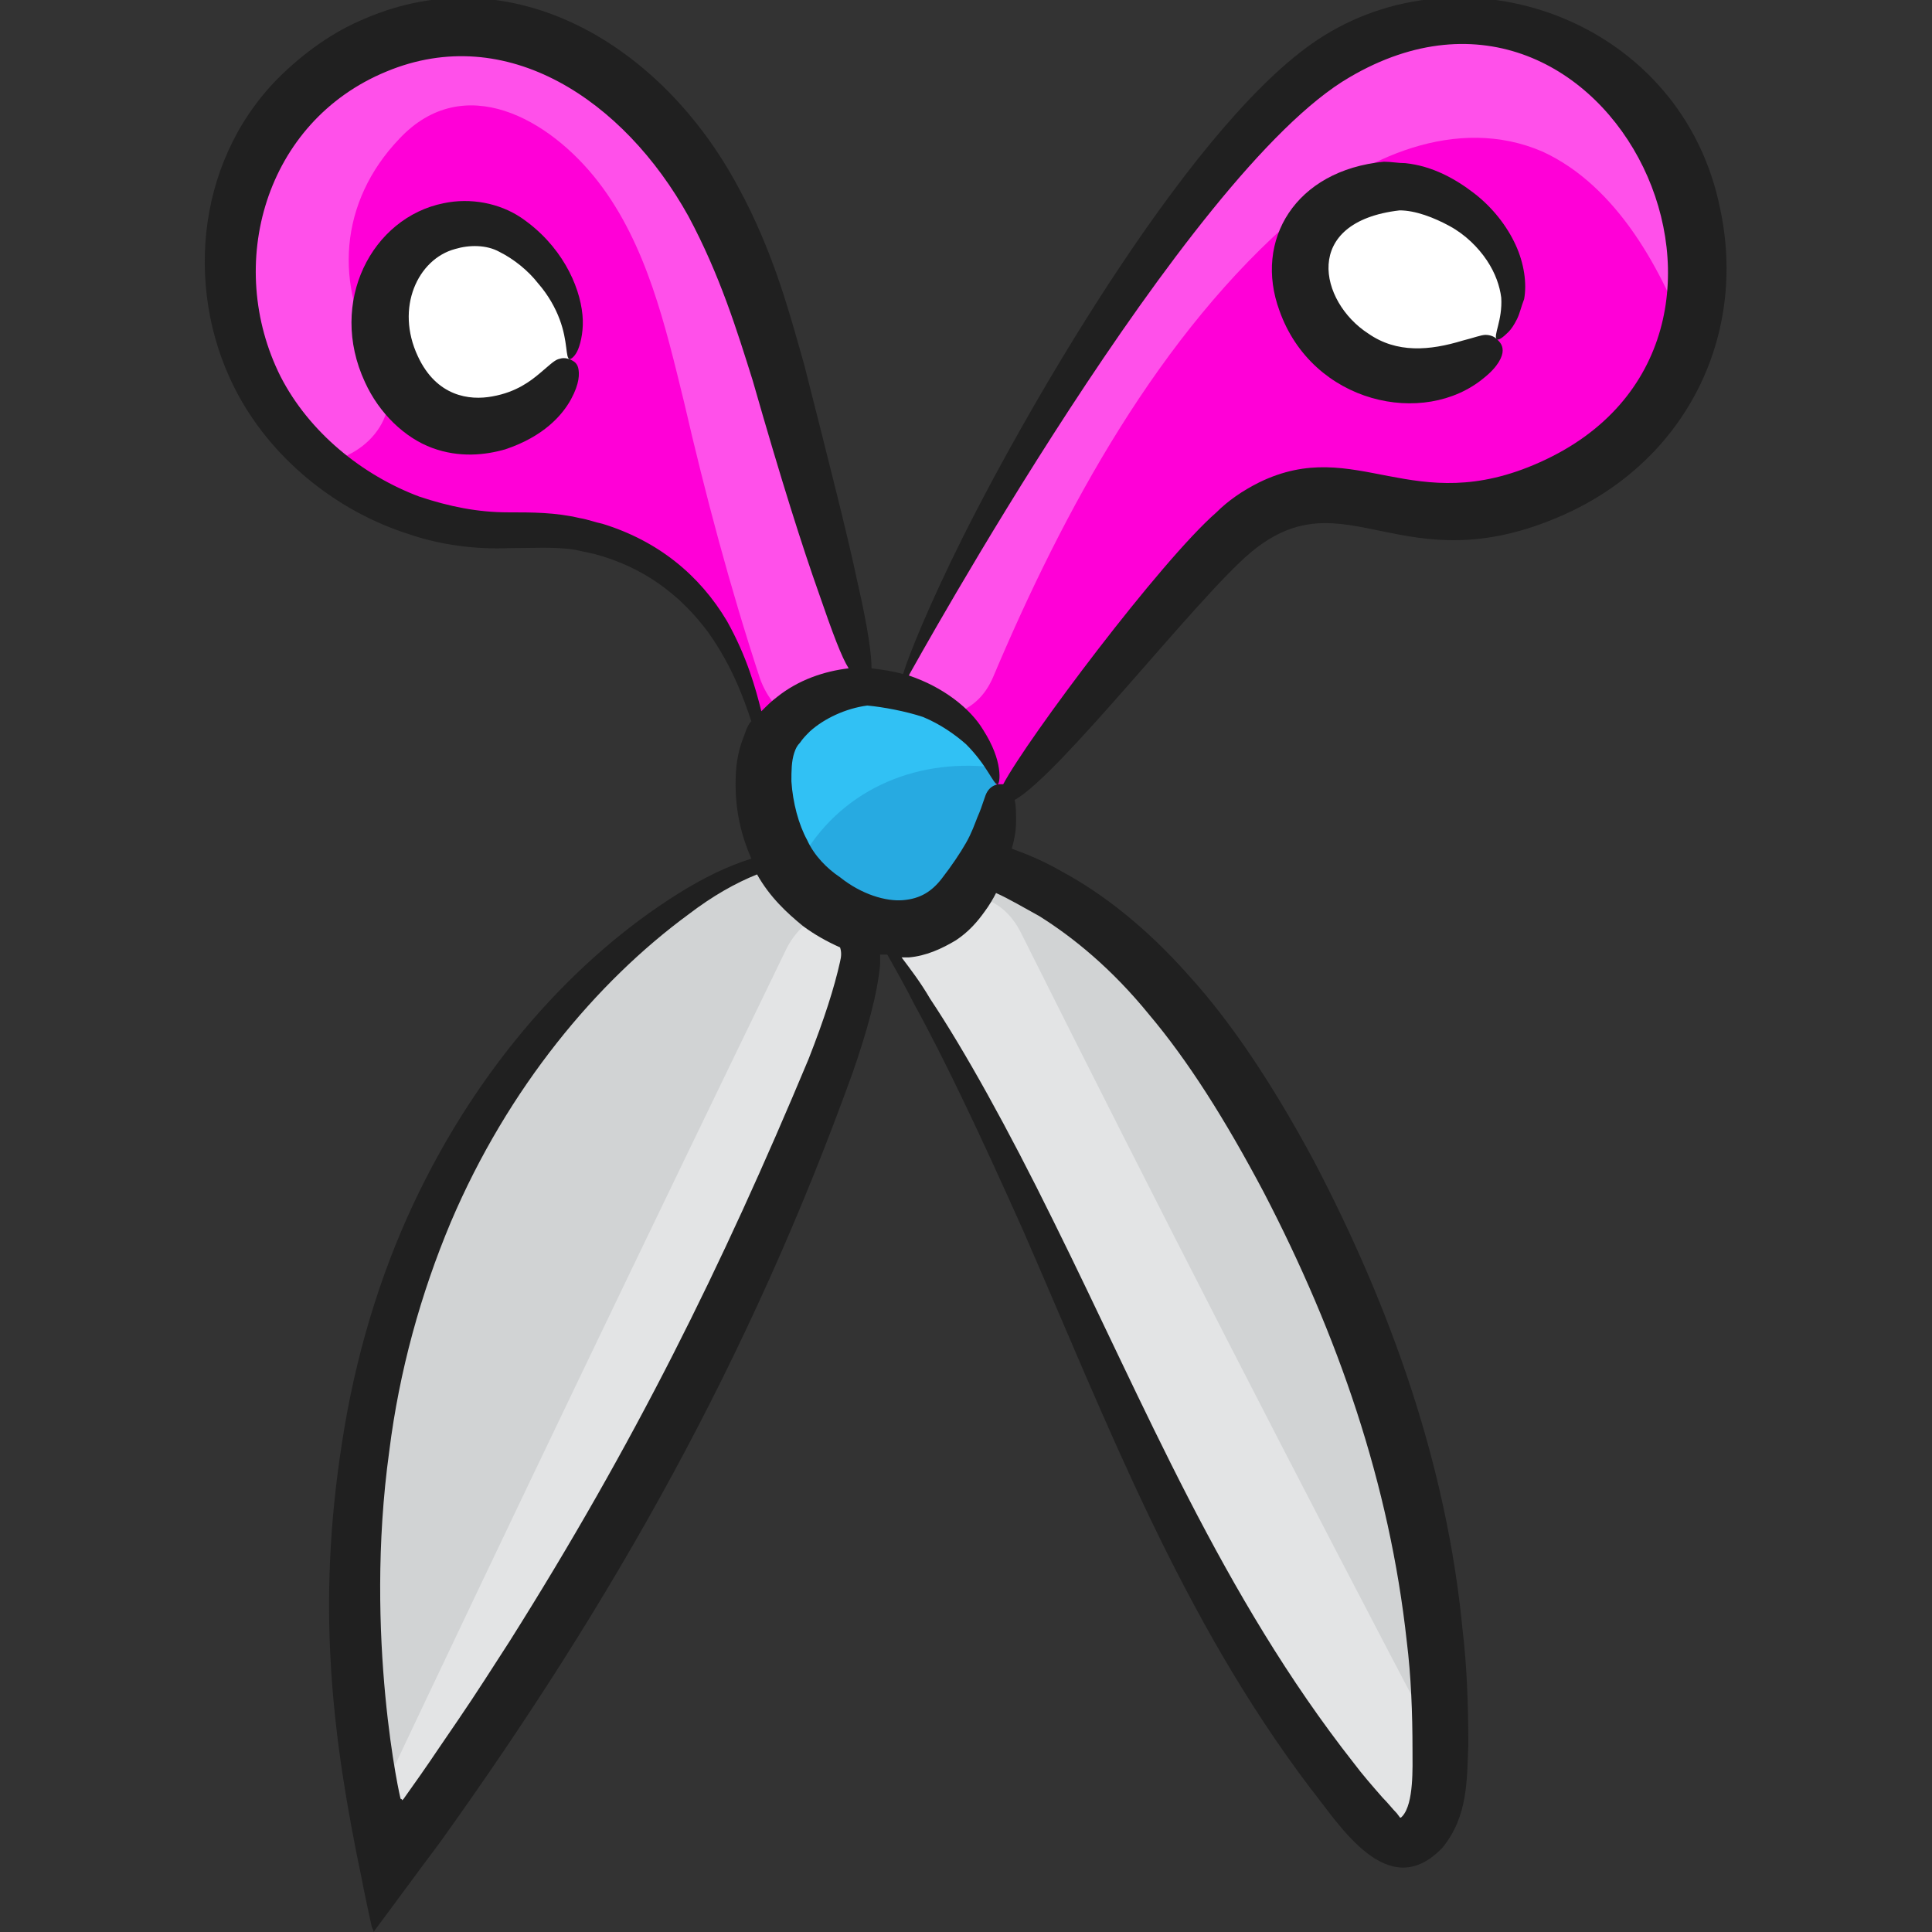 <svg id="Layer_1" enable-background="new 0 0 135 135" height="512" viewBox="0 0 135 135" width="512" xmlns="http://www.w3.org/2000/svg"><rect x="0" y="0" width="135" height="135" fill="#333333" stroke="none"/><g><path d="m57.8 75.2c-7.7 19.7-18 38.4-30.7 55.3-.3-1.4-.6-2.8-.9-4.2-1.9-10.5-2-21.3.6-31.6 3-11.7 9.5-22.7 19-30 3.7-2.9 8.1-5.3 12.8-5.2l.6-.1c.7 1.4 1 2.9 1.1 4.5.2 3.7-1.1 7.7-2.5 11.3z" fill="#d1d3d4"/><path d="m100.7 122.4v2.1c-.1 2-1.1 4.6-3 4.2-.7-.1-1.3-.7-1.8-1.3-16-18.1-21.2-43.3-35-63.1l-.1-.1c0-.1 0-.2 0-.3.1-1.9 1.8-3.4 3.6-3.9 1.9-.5 4 .1 5.8.8 8.4 3.4 14.2 11.1 18.6 18.9 7.3 13.2 12 27.9 11.9 42.7z" fill="#d1d3d4"/><path d="m60.3 47.4-4.8 2.9-2.2 1.3c-1.2-5.8-6.9-13.3-12.8-14.2-2.3-.4-4.7-.2-7-.4-4-.4-7.9-2-10.9-4.6-1.6-1.3-2.9-2.9-4-4.7-3.1-5.2-3.3-12.1-.4-17.4s9-8.8 15.1-8.4c6.4.4 12 4.9 15.5 10.3s5.2 11.7 6.8 17.9c1.3 5.1 3.4 12.2 4.7 17.3z" fill="#ff00d7"/><path d="m118.1 24.2c-.3.8-.6 1.6-1 2.3-3.3 6.4-11 10.3-18.2 9.2-2.4-.4-4.9-1.3-7.3-.9-3.4.5-6 3.2-8.3 5.8-3.1 3.6-6.2 7.2-9.2 10.9-.8.9-1.5 1.8-2.2 2.7-.4.4-1 2-1.5 2.2-.7.3-.7-1.3-.9-1.9-.3-1.2-.8-2.4-1.5-3.4-.3-.5-.7-.9-1.2-1.3-.7-.6-1.5-1.2-2.4-1.6-.6-.3-.9-.4-1-.7 0-.1 0-.3.1-.6.2-.6.6-1.3.9-1.9 1.3-2.6 2.7-5.2 4.1-7.8 5.3-9.6 11.3-19.1 18.7-27.3 2-2.2 4.1-4.3 6.6-5.8 6.2-3.7 14.9-2.6 20.1 2.4 4.6 4.5 6.2 11.7 4.2 17.7z" fill="#ff00d7"/><path d="m104.6 23.7c3.9-5-3.5-11.7-8.5-10.5-10.5 2.6-3.5 16.3 6 12.4.9-.4 1.9-1 2.5-1.9z" fill="#fff"/><path d="m39.8 25.2c1.1-3.6-2.5-7.9-5.9-8.7-3.7-.8-6.3 1.5-7.2 5-.8 3.4 1.4 7.2 4.7 8.1 3.5.9 7.4-1.1 8.4-4.4z" fill="#fff"/><path d="m55.5 30.1c1.3 5.1 3.4 12.2 4.8 17.3l-4.8 2.9c-1-.5-1.9-1.5-2.4-2.9-2.1-6.4-3.8-12.8-5.3-19.3-1.3-5.3-2.6-11-6-15.4s-9.4-7.8-13.9-3c-4.2 4.4-4.6 10.3-1.5 15.3 2.2 3.6-.6 6.9-3.8 7.3-1.6-1.3-2.9-2.9-4-4.7-3.1-5.2-3.3-12.1-.4-17.4s9-8.8 15.1-8.4c6.4.4 12 4.9 15.5 10.3 3.4 5.5 5.1 11.8 6.7 18z" fill="#ff50ea"/><path d="m118.1 24.2c-1.9-5.3-5.1-11.2-10.3-13.6-6-2.6-12.6.4-17.1 4.4-9.7 8.3-16.4 20.7-21.3 32.3-.6 1.4-1.5 2.1-2.5 2.5-.7-.6-1.5-1.2-2.4-1.6-.6-.3-.9-.4-1-.7 0-.1 0-.3.1-.6.2-.6.6-1.3.9-1.9 1.3-2.6 2.7-5.2 4.1-7.8 5.3-9.6 11.3-19.1 18.7-27.3 2-2.2 4.1-4.3 6.6-5.8 6.2-3.7 14.9-2.6 20.1 2.4 4.5 4.5 6.1 11.7 4.1 17.7z" fill="#ff50ea"/><path d="m60.3 63.9c.2 3.8-1.1 7.7-2.5 11.3-7.7 19.7-18 38.4-30.7 55.3-.3-1.4-.6-2.8-.9-4.2 9.5-20.1 19.1-40.1 28.8-60.1 1.3-2.4 3.4-2.9 5.3-2.3z" fill="#e3e4e5"/><path d="m100.7 122.4v2.1c-.1 2-1.1 4.6-3 4.2-.7-.1-1.3-.7-1.8-1.3-16-18.1-21.2-43.3-35-63.1l-.1-.1c0-.1 0-.2 0-.3.7.3 1.4.7 2 1.3 1.8-2.9 6.5-4 8.5-.1 9.6 19.2 19.4 38.3 29.4 57.3z" fill="#e3e4e5"/><path d="m68 61.5c-.7 1.1-1.4 2.1-2.5 2.7-2.1 1.3-5 .8-6.9-.8-.9-.8-1.9-1.9-2.8-3.2-1.9-2.8-3.1-6.3-1.5-8.8 1.4-2.3 4.3-3.4 7-3.3 3.5.3 6.6 2.3 7.9 5.5.2.4.3.8.4 1.2.7 2.3-.3 4.7-1.6 6.7z" fill="#27aae1"/><path d="m69.3 53.6c-5.5-.6-10.7 1.7-13.4 6.6-1.9-2.8-3.1-6.3-1.5-8.8 1.4-2.3 4.3-3.4 7-3.3 3.4.3 6.6 2.4 7.9 5.5z" fill="#31c1f4"/><g fill="#202020"><path d="m87.4 38.6c6.6-5.5 10.5 2.4 21.8-2.6 8.6-3.8 12.9-12.5 11-21.4-2.6-13-17.4-18.5-27.7-12.1-8.9 5.5-20.5 25.6-25.2 35-2.4 4.8-3.8 8.3-4.2 9.6-.7-.2-1.4-.3-2.2-.4 0-.9-.2-2.6-1-6.1-.7-3.3-1.9-8-3.7-15.1-1-3.5-2.1-7.8-4.6-12.4-5.4-10.1-15.9-16.2-26.1-11.8-2.2.9-4.3 2.4-6.1 4.2-5.9 6-6.5 15.3-2.7 22.2 2.6 4.7 7.1 8.1 11.8 9.6 2.3.8 4.8 1.1 7.1 1 1.6 0 3.1-.1 4.5.1.5.1.9.2 1.4.3 3.4.9 6 2.8 8 5.5 1.7 2.4 2.5 4.7 3 6.2 0 0-.1.1-.1.1-.2.3-.3.6-.4.9-.5 1.2-.6 2.3-.6 3.4 0 1.9.4 3.6 1.1 5.2-1.6.5-3.3 1.3-5.2 2.5-7 4.4-13.8 11.8-18.4 21.6-2.4 5.1-4.1 10.8-5 16.7-1.8 11.5-.7 20.6 1.4 30.6 0 .1.7 3.4.7 3.3l.1.2v.1c7.1-9.6 3.5-4.7 4.6-6.2 12.2-17 21.7-33.9 28.9-53.9 1-2.9 1.7-5.4 1.9-7.5 0-.2 0-.5 0-.7h.5c.5.9 1.2 2.1 1.9 3.5 2.1 3.8 4.7 9.3 7.6 15.8 5.9 13.5 11 27 20.1 39 2 2.5 5.4 8.1 9.2 4.1 1.8-2.2 1.7-4.8 1.8-7.2 0-2.8-.1-5.5-.4-8-1.1-11.5-5-22.5-10.4-32.8-2.8-5.2-5.7-9.6-8.7-12.9-3-3.4-6.1-5.8-8.9-7.3-1.2-.7-2.4-1.2-3.5-1.6.2-.7.3-1.3.3-1.9s0-1.1-.1-1.5c3.2-1.8 12.7-14.1 16.5-17.3zm-22.9 11.5c1.2.5 2.2 1.2 3 1.9 1.5 1.5 1.9 2.8 2.2 2.8.1 0 .2-.4.1-1.1s-.4-1.6-1.1-2.7c-.9-1.5-2.8-3-5.2-3.8.3-.5 19.4-35.2 30.8-41.8 18.2-10.7 32.1 18.5 13.3 26.9-8.9 4-12.8-1.9-19.6 1.4-1.2.6-2.2 1.3-3 2.1-3.9 3.4-13.2 15.8-14.9 19-.2 0-.3 0-.4 0-.3.1-.5.2-.7.5s-.3.9-.7 1.8c-.2.5-.4 1.1-.8 1.8s-1 1.6-1.7 2.5-1.5 1.4-2.7 1.5-2.9-.4-4.4-1.6c-.9-.6-1.8-1.5-2.3-2.6-.6-1.1-1-2.6-1.1-4.1 0-.7 0-1.4.2-2 .1-.3.2-.5.4-.7.2-.3.4-.5.7-.8 1-.9 2.5-1.6 4-1.8 1.1.1 2.7.4 3.9.8zm-22.4-13.5c-.5-.1-1-.3-1.6-.4-1.7-.4-3.3-.4-5-.4-2.1 0-4.1-.4-6.2-1.1-4-1.5-7.7-4.5-9.7-8.4-3.9-7.8-1.1-17.8 7.4-21.3 8.4-3.5 16.6 2 21.1 10.1 2.2 4.1 3.4 8 4.5 11.5 2 7 3.5 11.7 4.6 14.8 1 2.9 1.6 4.5 2.1 5.3-1.7.2-3.5.8-5 2-.4.3-.7.6-1.1 1-.4-1.6-1-3.8-2.4-6.3-1.9-3.2-4.8-5.6-8.7-6.8zm16.6 30.6c-.4 1.8-1.1 4-2.2 6.8-6.1 14.6-12.2 26.9-20.9 40.7-1.1 1.7-2.3 3.6-3.6 5.5-2.4 3.5-1.6 2.4-3.8 5.5l-.1.1s0-.1-.1-.1c0 .2-2.6-11.3-.8-24.3.7-5.6 2.2-11 4.3-16 4-9.4 10.2-16.8 16.6-21.5 1.7-1.3 3.3-2.2 4.8-2.8.9 1.6 2.1 2.7 3.2 3.6.8.6 1.7 1.1 2.6 1.5.1.3.1.6 0 1zm13.9-3.2c2.4 1.5 5.1 3.7 7.7 6.9 2.7 3.2 5.3 7.3 8 12.4 5.2 10 8.8 20.4 10 31.4.3 2.4.4 5 .4 7.6 0 1.2.1 3.7-.7 4.6 0 0-.1.1-.1.1-.1 0 0 .1-.3-.3-.3-.3-.6-.7-1-1.1-.7-.8-1.4-1.6-2-2.4-9.2-11.7-14.6-25-21-37.9-3.2-6.5-6.2-11.9-8.6-15.5-.7-1.2-1.4-2.1-2-2.9h.5c1.2-.1 2.3-.6 3.3-1.2.9-.6 1.5-1.3 2-2 .3-.4.6-.9.8-1.3.9.4 1.9 1 3 1.6z"/><path d="m103.7 26.4c1-.8 1.3-1.5 1.3-1.9s-.2-.6-.4-.8-.5-.3-.8-.3-.8.2-1.6.4c-2.3.7-4.6.9-6.6-.5-3.4-2.2-4.7-7.8 2.2-8.6 1.1 0 2.4.5 3.5 1.1s2 1.5 2.6 2.4.9 1.8 1 2.6c.1 1.6-.6 2.7-.3 2.9.1.1.4-.1.8-.5.2-.2.4-.5.6-.9s.3-.9.5-1.4c.2-1.1 0-2.5-.6-3.8s-1.6-2.6-2.9-3.6-2.9-1.9-4.8-2.1c-.5 0-1-.1-1.5-.1-6.2.6-9.1 5.5-7.3 10.4 2.3 6.5 10.1 8.2 14.3 4.7z"/><path d="m36.4 15.2c-1.5-1-3.5-1.4-5.4-1-5 1-8.1 6.9-5.5 12.5 1 2.2 2.8 3.9 4.7 4.6s3.7.5 5.1.1c2.7-.9 4-2.4 4.6-3.5s.6-1.8.5-2.2-.4-.5-.6-.6c-.3-.1-.5-.1-.8 0s-.7.5-1.3 1-1.6 1.3-3.3 1.6c-1.6.3-3.9 0-5.2-2.8-1.6-3.4 0-6.8 2.6-7.5 1-.3 2.2-.3 3.1.2 1 .5 2 1.3 2.7 2.2.7.8 1.2 1.7 1.5 2.5.6 1.6.4 2.7.7 2.8.1 0 .4-.2.6-.7s.4-1.4.3-2.4c-.2-2.1-1.5-4.9-4.3-6.8z"/></g></g></svg>